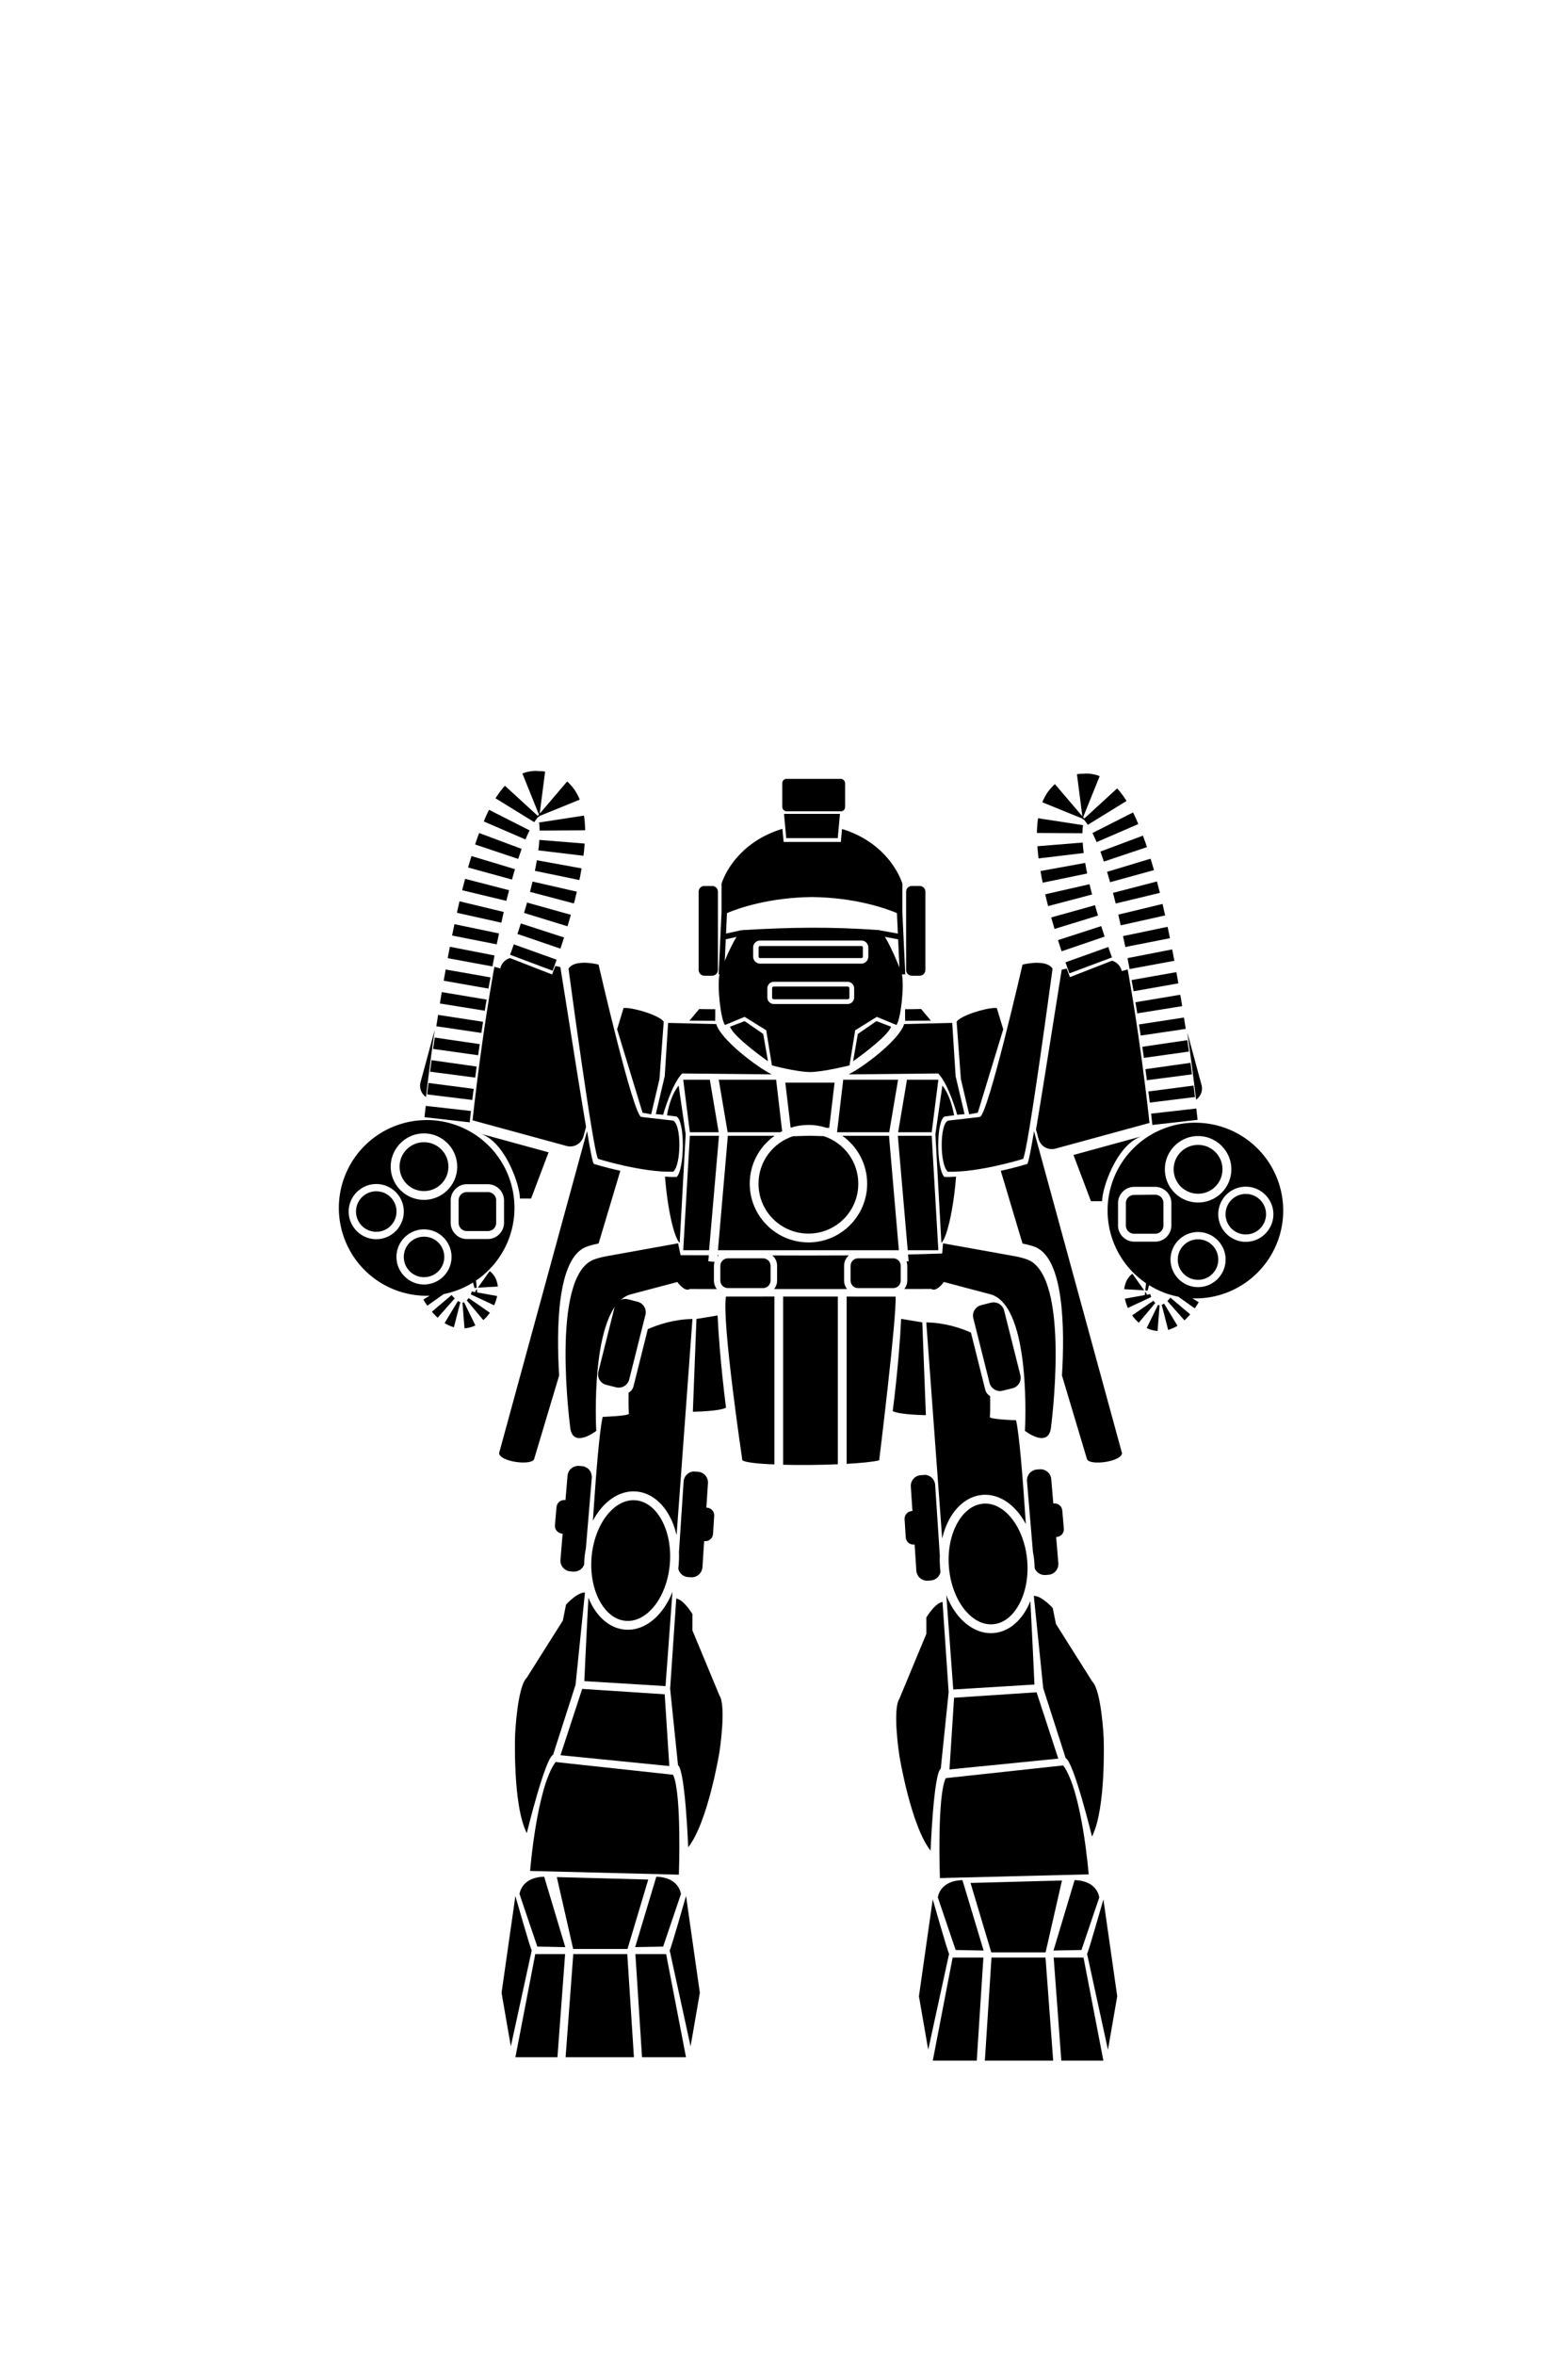 <?xml version="1.0" encoding="UTF-8" standalone="no"?>
<!-- Created with Inkscape (http://www.inkscape.org/) -->

<svg
   sodipodi:docname="Firestarter.svg"
   inkscape:version="1.2.2 (b0a8486541, 2022-12-01)"
   id="svg8"
   version="1.1"
   viewBox="0 0 34.983 52.516"
   height="52.516mm"
   width="34.983mm"
   xml:space="preserve"
   xmlns:inkscape="http://www.inkscape.org/namespaces/inkscape"
   xmlns:sodipodi="http://sodipodi.sourceforge.net/DTD/sodipodi-0.dtd"
   xmlns="http://www.w3.org/2000/svg"
   xmlns:svg="http://www.w3.org/2000/svg"
   xmlns:rdf="http://www.w3.org/1999/02/22-rdf-syntax-ns#"
   xmlns:cc="http://creativecommons.org/ns#"
   xmlns:dc="http://purl.org/dc/elements/1.1/"><defs
     id="defs2" /><sodipodi:namedview
     id="base"
     pagecolor="#ffffff"
     bordercolor="#666666"
     borderopacity="1.0"
     inkscape:pageopacity="0.0"
     inkscape:pageshadow="2"
     inkscape:zoom="2.8284273"
     inkscape:cx="63.286053"
     inkscape:cy="102.17692"
     inkscape:document-units="mm"
     inkscape:current-layer="layer3"
     showgrid="false"
     inkscape:window-width="1920"
     inkscape:window-height="1043"
     inkscape:window-x="1920"
     inkscape:window-y="0"
     inkscape:window-maximized="1"
     inkscape:snap-global="false"
     fit-margin-top="0"
     fit-margin-left="0"
     fit-margin-right="0"
     fit-margin-bottom="0"
     showguides="true"
     inkscape:guide-bbox="true"
     inkscape:showpageshadow="2"
     inkscape:pagecheckerboard="0"
     inkscape:deskcolor="#d1d1d1" /><g
     inkscape:groupmode="layer"
     id="layer3"
     inkscape:label="Capa 1"><path
       id="rect3086"
       style="fill:#000000;stroke:none;stroke-width:0.223;stroke-linecap:round;stroke-dasharray:none;stop-color:#000000"
       d="m 11.971,17.191 -0.077,0.002 -0.075,0.01 -0.073,0.015 -0.068,0.022 -0.023,0.01 0.369,0.915 -0.026,0.029 -0.732,-0.671 -0.05,0.055 -0.074,0.095 -0.068,0.099 -0.019,0.03 0.864,0.532 0.005,-0.007 0.036,-0.051 0.031,-0.039 0.022,-0.026 0.019,0.003 0.002,-0.016 0.9,-0.366 -0.018,-0.045 -0.043,-0.086 -0.052,-0.086 -0.063,-0.081 -0.071,-0.077 -0.035,-0.029 -0.611,0.717 0.121,-0.939 -0.07,-0.009 -0.077,-0.001 z m -1.06,0.868 -0.02,0.038 -0.055,0.119 -0.043,0.102 0.93,0.402 0.039,-0.089 0.042,-0.09 0.012,-0.023 z m 2.117,0.129 -1.003,0.154 0.003,0.018 0.006,0.048 0.003,0.054 0.003,0.057 v 0.003 l 1.015,-0.006 v -0.017 l -0.004,-0.091 -0.006,-0.09 -0.01,-0.09 z m -2.338,0.388 -0.01,0.026 -0.05,0.139 -0.03,0.091 0.961,0.322 0.029,-0.084 0.042,-0.121 0.007,-0.018 z m 1.343,0.154 -0.01,0.129 -0.013,0.104 1.008,0.121 0.014,-0.124 0.012,-0.148 z m -1.514,0.36 -0.028,0.091 -0.045,0.154 -0.003,0.01 0.979,0.269 0.002,-0.004 0.04,-0.143 0.026,-0.084 z m 1.459,0.094 -0.029,0.158 -0.016,0.078 0.993,0.205 0.019,-0.09 0.03,-0.17 z m -1.601,0.414 -0.057,0.219 -0.009,0.035 0.986,0.237 0.007,-0.028 0.054,-0.209 z m 1.504,0.061 -0.006,0.025 -0.042,0.171 -0.009,0.033 0.98,0.259 0.012,-0.041 0.046,-0.189 0.007,-0.033 z m -1.629,0.44 -0.012,0.053 -0.046,0.203 0.992,0.221 0.043,-0.196 0.01,-0.043 z m 1.507,0.028 -0.018,0.064 -0.048,0.161 -0.002,0.006 0.97,0.298 0.004,-0.012 0.051,-0.173 0.019,-0.071 z m -0.139,0.466 -0.064,0.199 -0.012,0.035 0.96,0.328 0.014,-0.043 0.067,-0.206 z m -1.481,0.016 -0.048,0.231 -0.004,0.023 0.996,0.196 0.003,-0.019 0.048,-0.224 z m 1.324,0.45 -0.055,0.157 -0.028,0.075 0.95,0.356 0.03,-0.083 0.058,-0.163 z m -1.426,0.054 -0.015,0.075 -0.033,0.179 0.998,0.184 0.033,-0.173 0.013,-0.071 z m 1.342,0.252 c -0.106,0.03 -0.192,0.116 -0.217,0.231 l -0.132,-0.036 c -0.275,1.528 -0.445,3.034 -0.487,3.423 l 2.097,0.572 c 0.164,0.045 0.333,-0.051 0.378,-0.216 l 0.057,-0.209 c -0.2,-1.192 -0.382,-2.38 -0.574,-3.566 l -0.112,-0.023 c -0.044,0.12 -0.071,0.19 -0.071,0.19 z m -1.436,0.255 -0.044,0.25 0.999,0.176 0.045,-0.25 z m -0.086,0.504 -0.018,0.099 -0.025,0.155 1.002,0.161 0.025,-0.153 0.016,-0.095 z m -0.083,0.508 -0.038,0.244 v 0.01 l 1.003,0.148 0.002,-0.007 0.036,-0.241 z m -0.074,0.331 -0.317,1.169 c -0.035,0.129 0.017,0.26 0.121,0.332 0.042,-0.362 0.108,-0.892 0.196,-1.501 z m -0.001,0.174 -0.007,0.048 -0.029,0.206 1.005,0.141 0.029,-0.203 0.006,-0.045 z m -0.071,0.505 -0.014,0.106 -0.019,0.151 1.007,0.131 0.019,-0.146 0.013,-0.1 z m -0.067,0.508 -0.01,0.074 -0.022,0.181 1.008,0.124 0.022,-0.177 0.009,-0.071 z m -0.062,0.511 -0.029,0.252 1.009,0.115 0.028,-0.253 z m 0.02,0.317 a 1.959,1.959 0 0 0 -1.959,1.959 1.959,1.959 0 0 0 1.959,1.959 1.959,1.959 0 0 0 0.067,-0.002 l -0.141,0.086 0.04,0.066 0.044,0.065 0.004,0.007 0.366,-0.26 a 1.959,1.959 0 0 0 0.654,-0.258 l 0.032,0.122 0.052,-0.004 -0.016,-0.162 a 1.959,1.959 0 0 0 0.857,-1.62 1.959,1.959 0 0 0 -1.959,-1.959 z m -0.06,0.297 c 0.408,0 0.741,0.334 0.741,0.742 0,0.408 -0.332,0.74 -0.741,0.74 -0.408,0 -0.742,-0.332 -0.742,-0.74 2e-7,-0.408 0.334,-0.742 0.742,-0.742 z m 1.26,0.006 c 0.552,0.179 0.884,1.156 0.88,1.447 l 0.25,10e-7 0.39,-1.031 z m -1.26,0.191 c -0.302,0 -0.544,0.243 -0.544,0.545 8e-7,0.302 0.243,0.544 0.544,0.544 0.302,0 0.545,-0.243 0.545,-0.544 0,-0.302 -0.243,-0.545 -0.545,-0.545 z m -1.08,0.932 c 0.005,-1.34e-4 0.01,0 0.016,0 0.339,0 0.614,0.275 0.614,0.614 -2e-7,0.339 -0.276,0.616 -0.614,0.616 -0.339,0 -0.616,-0.277 -0.616,-0.616 -1e-7,-0.333 0.269,-0.605 0.6,-0.614 z m 2.029,0.004 c 0.003,-8e-5 0.006,0 0.009,0 h 0.466 c 0.199,0 0.362,0.163 0.362,0.362 v 0.498 c 0,0.199 -0.163,0.362 -0.362,0.362 h -0.466 c -0.199,0 -0.362,-0.163 -0.362,-0.362 v -0.498 c -10e-7,-0.196 0.158,-0.357 0.352,-0.362 z m -2.025,0.158 c -0.245,0.006 -0.44,0.205 -0.44,0.451 10e-8,0.25 0.201,0.452 0.452,0.452 0.25,0 0.451,-0.201 0.451,-0.452 -10e-8,-0.25 -0.201,-0.451 -0.451,-0.451 -0.004,-1e-6 -0.008,-9.8e-5 -0.012,0 z m 2.035,0.017 c -0.104,0 -0.186,0.081 -0.186,0.186 l -10e-7,0.498 c 10e-7,0.104 0.081,0.186 0.186,0.186 h 0.466 c 0.104,0 0.186,-0.081 0.186,-0.186 v -0.498 c 0,-0.104 -0.081,-0.186 -0.186,-0.186 z m -0.958,0.832 c 0.339,-1e-6 0.614,0.276 0.614,0.614 10e-7,0.339 -0.276,0.615 -0.614,0.615 -0.339,-10e-7 -0.615,-0.277 -0.615,-0.615 -2e-7,-0.339 0.277,-0.614 0.615,-0.614 z m 0,0.163 c -0.25,0 -0.451,0.201 -0.451,0.452 2e-7,0.25 0.201,0.451 0.451,0.451 0.25,0 0.452,-0.201 0.452,-0.451 0,-0.25 -0.201,-0.452 -0.452,-0.452 z m 1.464,0.768 -0.263,0.369 0.446,-0.025 -0.002,-0.017 -0.009,-0.05 -0.012,-0.045 -0.016,-0.047 -0.023,-0.047 -0.029,-0.046 -0.035,-0.043 -0.043,-0.04 z m -0.284,0.399 -0.035,0.049 0.006,0.02 -0.018,-0.003 -0.003,0.004 -0.008,-0.005 -0.056,-0.01 v -0.006 l -0.008,0.03 -0.012,0.033 -0.003,0.007 0.521,0.244 0.013,-0.028 0.028,-0.078 0.022,-0.079 0.004,-0.022 -0.446,-0.08 z m -0.564,0.134 -0.441,0.372 0.028,0.032 0.045,0.049 0.047,0.046 0.009,0.007 0.381,-0.43 -0.023,-0.023 -0.027,-0.03 z m 0.381,0.068 -0.004,0.005 -0.023,0.027 -0.017,0.018 0.37,0.441 0.009,-0.008 0.062,-0.061 0.057,-0.068 0.018,-0.027 z m -0.24,0.065 -0.298,0.493 0.035,0.021 0.053,0.027 0.053,0.022 0.055,0.02 0.012,0.002 0.143,-0.557 -0.003,-0.002 -0.015,-0.007 -0.017,-0.009 z m 0.136,0.028 -0.006,0.001 -0.008,0.003 -0.008,0.003 -0.007,0.001 h -0.006 l 0.045,0.573 0.028,-0.001 0.052,-0.009 0.052,-0.012 0.048,-0.015 0.047,-0.02 0.016,-0.007 z" /><path
       id="rect3086-2"
       style="fill:#000000;stroke:none;stroke-width:0.223;stroke-linecap:round;stroke-dasharray:none;stop-color:#000000"
       d="m 24.218,17.25 0.077,0.002 0.075,0.01 0.073,0.015 0.068,0.022 0.023,0.01 -0.369,0.915 0.026,0.029 0.732,-0.671 0.05,0.055 0.074,0.095 0.068,0.099 0.019,0.03 -0.864,0.532 -0.005,-0.007 -0.036,-0.051 -0.031,-0.039 -0.022,-0.026 -0.019,0.003 -0.002,-0.016 -0.9,-0.366 0.018,-0.045 0.043,-0.086 0.052,-0.086 0.063,-0.081 0.071,-0.077 0.035,-0.029 0.611,0.717 -0.121,-0.939 0.07,-0.009 0.077,-0.001 z m 1.06,0.868 0.02,0.038 0.055,0.119 0.043,0.102 -0.93,0.402 -0.039,-0.089 -0.042,-0.09 -0.012,-0.023 z m -2.117,0.129 1.003,0.154 -0.003,0.018 -0.006,0.048 -0.003,0.054 -0.003,0.057 v 0.003 l -1.015,-0.006 -1.7e-5,-0.017 0.004,-0.091 0.006,-0.09 0.01,-0.09 z m 2.338,0.388 0.01,0.026 0.05,0.139 0.03,0.091 -0.961,0.322 -0.029,-0.084 -0.042,-0.121 -0.007,-0.018 z m -1.343,0.154 0.01,0.129 0.013,0.104 -1.008,0.121 -0.014,-0.124 -0.012,-0.148 z m 1.514,0.36 0.028,0.091 0.045,0.154 0.003,0.01 -0.979,0.269 -0.002,-0.004 -0.04,-0.143 -0.026,-0.084 z m -1.459,0.094 0.029,0.158 0.016,0.078 -0.993,0.205 -0.019,-0.09 -0.03,-0.17 z m 1.601,0.414 0.057,0.219 0.009,0.035 -0.986,0.237 -0.007,-0.028 -0.054,-0.209 z m -1.504,0.061 0.006,0.025 0.042,0.171 0.009,0.033 -0.98,0.259 -0.012,-0.041 -0.046,-0.189 -0.007,-0.033 z m 1.629,0.44 0.012,0.053 0.046,0.203 -0.992,0.221 -0.043,-0.196 -0.01,-0.043 z m -1.507,0.028 0.018,0.064 0.048,0.161 0.002,0.006 -0.97,0.298 -0.004,-0.012 -0.051,-0.173 -0.019,-0.071 z m 0.139,0.466 0.064,0.199 0.012,0.035 -0.96,0.328 -0.014,-0.043 -0.067,-0.206 z m 1.481,0.016 0.048,0.231 0.004,0.023 -0.996,0.196 -0.003,-0.019 -0.048,-0.224 z m -1.324,0.45 0.055,0.157 0.028,0.075 -0.95,0.356 -0.03,-0.083 -0.058,-0.163 z m 1.426,0.054 0.015,0.075 0.033,0.179 -0.998,0.184 -0.033,-0.173 -0.013,-0.071 z m -1.342,0.252 c 0.106,0.03 0.192,0.116 0.217,0.231 l 0.132,-0.036 c 0.275,1.528 0.445,3.034 0.487,3.423 l -2.097,0.572 c -0.164,0.045 -0.333,-0.051 -0.378,-0.216 l -0.057,-0.209 c 0.2,-1.192 0.382,-2.38 0.574,-3.566 l 0.112,-0.023 c 0.044,0.12 0.071,0.19 0.071,0.19 z m 1.436,0.255 0.044,0.25 -0.999,0.176 -0.045,-0.25 z m 0.086,0.504 0.018,0.099 0.025,0.155 -1.002,0.161 -0.025,-0.153 -0.016,-0.095 z m 0.083,0.508 0.038,0.244 2.7e-5,0.01 -1.003,0.148 -0.002,-0.007 -0.036,-0.241 z m 0.074,0.331 0.317,1.169 c 0.035,0.129 -0.017,0.26 -0.121,0.332 -0.042,-0.362 -0.108,-0.892 -0.196,-1.501 z m 0.001,0.174 0.007,0.048 0.029,0.206 -1.005,0.141 -0.029,-0.203 -0.006,-0.045 z m 0.071,0.505 0.014,0.106 0.019,0.151 -1.007,0.131 -0.019,-0.146 -0.013,-0.1 z m 0.067,0.508 0.01,0.074 0.022,0.181 -1.008,0.124 -0.022,-0.177 -0.009,-0.071 z m 0.062,0.511 0.029,0.252 -1.009,0.115 -0.028,-0.253 z m -0.02,0.317 a 1.959,1.959 0 0 1 1.959,1.959 1.959,1.959 0 0 1 -1.959,1.959 1.959,1.959 0 0 1 -0.067,-0.002 l 0.141,0.086 -0.04,0.066 -0.044,0.065 -0.004,0.007 -0.366,-0.26 a 1.959,1.959 0 0 1 -0.654,-0.258 l -0.032,0.122 -0.052,-0.004 0.016,-0.162 a 1.959,1.959 0 0 1 -0.857,-1.62 1.959,1.959 0 0 1 1.959,-1.959 z m 0.06,0.297 c -0.408,0 -0.741,0.334 -0.741,0.742 0,0.408 0.332,0.74 0.741,0.74 0.408,0 0.742,-0.332 0.742,-0.74 -1e-6,-0.408 -0.334,-0.742 -0.742,-0.742 z m -1.26,0.006 c -0.552,0.179 -0.884,1.156 -0.88,1.447 h -0.25 l -0.39,-1.031 z m 1.26,0.191 c 0.302,0 0.544,0.243 0.544,0.545 0,0.302 -0.243,0.544 -0.544,0.544 -0.302,0 -0.545,-0.243 -0.545,-0.544 0,-0.302 0.243,-0.545 0.545,-0.545 z m 1.08,0.932 c -0.005,-1.08e-4 -0.01,3e-6 -0.016,-1.4e-5 -0.339,0 -0.614,0.275 -0.614,0.614 0,0.339 0.276,0.616 0.614,0.616 0.339,0 0.616,-0.277 0.616,-0.616 0,-0.333 -0.269,-0.605 -0.6,-0.614 z m -2.029,0.004 c -0.003,-7.7e-5 -0.006,-3.1e-5 -0.009,-2.5e-5 h -0.466 c -0.199,5e-6 -0.362,0.163 -0.362,0.362 v 0.498 c -4e-6,0.199 0.163,0.362 0.362,0.362 l 0.466,10e-7 c 0.199,4e-6 0.362,-0.163 0.362,-0.362 v -0.498 c 4e-6,-0.196 -0.158,-0.357 -0.352,-0.362 z m 2.025,0.158 c 0.245,0.006 0.44,0.205 0.44,0.451 1e-6,0.25 -0.201,0.452 -0.452,0.452 -0.25,0 -0.451,-0.201 -0.451,-0.452 0,-0.25 0.201,-0.451 0.451,-0.451 0.004,9e-6 0.008,-1.09e-4 0.012,-1.4e-5 z m -2.035,0.017 c 0.104,-1e-6 0.186,0.081 0.186,0.186 l 1e-6,0.498 c 1e-6,0.104 -0.081,0.186 -0.186,0.186 h -0.466 c -0.104,1e-6 -0.186,-0.081 -0.186,-0.186 V 26.833 c 0,-0.104 0.081,-0.186 0.186,-0.186 z m 0.958,0.832 c -0.339,0 -0.614,0.276 -0.614,0.614 0,0.339 0.276,0.615 0.614,0.615 0.339,-1e-6 0.615,-0.277 0.615,-0.615 0,-0.339 -0.277,-0.614 -0.615,-0.614 z m 0,0.163 c 0.25,-10e-7 0.451,0.201 0.451,0.452 1e-6,0.25 -0.201,0.451 -0.451,0.451 -0.25,1e-6 -0.452,-0.201 -0.452,-0.451 0,-0.25 0.201,-0.452 0.452,-0.452 z m -1.464,0.768 0.263,0.369 -0.446,-0.025 0.002,-0.017 0.009,-0.05 0.012,-0.045 0.016,-0.047 0.023,-0.047 0.029,-0.046 0.035,-0.043 0.043,-0.04 z m 0.284,0.399 0.035,0.049 -0.007,0.02 0.018,-0.003 0.003,0.004 0.008,-0.005 0.056,-0.01 -3.4e-5,-0.006 0.008,0.03 0.012,0.033 0.003,0.007 -0.521,0.244 -0.013,-0.028 -0.028,-0.078 -0.022,-0.079 -0.004,-0.022 0.446,-0.08 z m 0.564,0.134 0.441,0.372 -0.028,0.032 -0.045,0.049 -0.047,0.046 -0.009,0.006 -0.381,-0.43 0.023,-0.023 0.027,-0.03 z m -0.381,0.068 0.004,0.005 0.023,0.027 0.017,0.018 -0.37,0.441 -0.009,-0.008 -0.062,-0.061 -0.057,-0.068 -0.018,-0.027 z m 0.24,0.065 0.298,0.493 -0.035,0.021 -0.053,0.027 -0.053,0.022 -0.055,0.02 -0.012,0.002 -0.143,-0.557 0.003,-0.002 0.015,-0.007 0.017,-0.009 z m -0.136,0.028 0.006,0.001 0.008,0.003 0.008,0.003 0.007,0.001 0.006,-3.4e-5 -0.045,0.573 -0.028,-0.001 -0.052,-0.009 -0.052,-0.012 -0.048,-0.015 -0.047,-0.02 -0.016,-0.007 z" /><path
       id="path1875"
       style="fill:#000000;stroke:none;stroke-width:0.197px;stroke-linecap:butt;stroke-linejoin:miter;stroke-opacity:1"
       d="m 13.014,21.47 c -0.134,0.002 -0.27,0.032 -0.33,0.131 0,0 0.549,4.1 0.659,4.242 0,0 0.979,0.306 1.677,0.286 0.18,-0.148 0.188,-1.066 -0.006,-1.14 l -0.704,-0.081 c -0.177,1.12e-4 -0.956,-3.398 -0.956,-3.398 0,0 -0.168,-0.043 -0.34,-0.041 z m 10.106,0 c -0.16,0.003 -0.307,0.041 -0.307,0.041 0,0 -0.779,3.398 -0.956,3.398 l -0.704,0.081 c -0.194,0.074 -0.186,0.992 -0.006,1.14 0.698,0.019 1.677,-0.286 1.677,-0.286 0.109,-0.142 0.659,-4.242 0.659,-4.242 -0.061,-0.099 -0.197,-0.129 -0.33,-0.131 -0.011,-1.63e-4 -0.022,-1.74e-4 -0.032,0 z m -7.877,2.608 0.148,1.171 h 0.643 l -0.197,-1.171 z m 0.793,0 0.198,1.171 h 1.171 c 0.015,-0.008 0.03,-0.016 0.045,-0.023 l -0.134,-1.148 z m 2.777,0 -0.138,1.171 h 1.164 l 0.198,-1.171 z m 1.422,0 -0.197,1.171 h 0.749 l 0.148,-1.171 z m -2.714,0.065 0.119,1.005 c 0.125,-0.04 0.259,-0.062 0.397,-0.062 0.141,0 0.277,0.023 0.405,0.065 h 0.058 l 0.12,-1.008 z m -2.38,0.065 c -0.126,0.154 -0.21,0.388 -0.261,0.663 l 0.211,0.028 c 0.194,0.088 0.186,1.172 0.006,1.347 -0.084,0.003 -0.171,-3.25e-4 -0.26,-0.007 0.054,0.72 0.203,1.364 0.327,1.478 l 0.134,-2.423 z m 5.884,0 -0.156,1.086 0.134,2.423 c 0.124,-0.114 0.272,-0.758 0.327,-1.478 -0.089,0.007 -0.177,0.01 -0.26,0.007 -0.18,-0.175 -0.188,-1.26 0.006,-1.347 l 0.211,-0.028 C 21.234,24.597 21.151,24.363 21.024,24.208 Z m -7.928,1.018 -1.962,7.18 c 0.017,0.192 0.718,0.284 0.781,0.134 l 0.559,-1.867 c -0.063,-1.035 -0.048,-2.617 0.604,-2.868 0.07,-0.027 0.156,-0.05 0.255,-0.07 h -0.002 l 0.01,-0.002 c 0.001,-2.38e-4 0.003,-5.56e-4 0.004,-7.68e-4 0.003,-5.6e-4 0.006,-9.42e-4 0.009,-0.002 l 0.485,-1.621 c -0.339,-0.075 -0.592,-0.154 -0.592,-0.154 -0.028,-0.036 -0.083,-0.322 -0.15,-0.73 z m 9.973,0 c -0.067,0.408 -0.123,0.694 -0.15,0.73 0,0 -0.253,0.079 -0.592,0.154 l 0.485,1.621 c 0.003,5.95e-4 0.006,9.42e-4 0.009,0.002 0.001,2.37e-4 0.003,5.54e-4 0.004,7.67e-4 l 0.01,0.002 h -0.002 c 0.099,0.02 0.185,0.043 0.255,0.07 0.652,0.251 0.667,1.833 0.604,2.868 l 0.559,1.867 c 0.063,0.15 0.763,0.058 0.781,-0.134 z m -7.679,0.102 -0.148,2.552 h 0.577 l 0.221,-2.552 z m 0.848,0 -0.221,2.552 h 4.036 l -0.22,-2.552 h -1.041 c 0.335,0.238 0.554,0.628 0.554,1.068 0,0.722 -0.588,1.31 -1.31,1.31 -0.722,0 -1.31,-0.588 -1.31,-1.31 0,-0.441 0.219,-0.831 0.554,-1.068 z m 1.797,0 -0.344,0.01 c -0.446,0.145 -0.769,0.564 -0.769,1.059 0,0.616 0.498,1.112 1.114,1.112 0.616,0 1.112,-0.497 1.112,-1.112 0,-0.497 -0.324,-0.917 -0.773,-1.061 l -0.284,-0.008 z m 1.995,0 0.221,2.552 h 0.683 l -0.148,-2.552 z m -4.902,2.398 -1.522,0.274 c -0.032,0.005 -0.064,0.011 -0.094,0.017 -0.001,2.62e-4 -0.003,5.56e-4 -0.004,7.69e-4 l -0.01,0.002 h 0.002 c -0.099,0.02 -0.185,0.043 -0.255,0.07 -0.981,0.378 -0.52,3.776 -0.52,3.776 0.077,0.433 0.577,0.043 0.577,0.043 0,0 -0.158,-2.751 0.751,-3.04 l 1.058,-0.28 c 0,0 0.162,0.232 0.279,0.156 0.201,5.81e-4 0.402,0.001 0.602,0.002 -0.041,-0.053 -0.065,-0.119 -0.065,-0.191 v -0.325 c 0,-0.032 0.005,-0.063 0.014,-0.092 l -0.14,-0.012 0.012,-0.135 c -0.211,-5.55e-4 -0.422,-7.41e-4 -0.63,-3.84e-4 z m 5.91,0 -0.018,0.227 c -0.256,0.009 -0.509,0.016 -0.761,0.022 l 0.013,0.151 -0.048,0.004 c 0.011,0.032 0.017,0.065 0.017,0.1 v 0.325 c 0,0.071 -0.024,0.137 -0.065,0.19 0.201,-2.21e-4 0.401,-5.78e-4 0.602,-7.68e-4 0.117,0.076 0.279,-0.156 0.279,-0.156 l 1.058,0.28 c 0.908,0.289 0.751,3.04 0.751,3.04 0,0 0.499,0.389 0.577,-0.043 0,0 0.461,-3.398 -0.52,-3.776 -0.07,-0.027 -0.156,-0.05 -0.255,-0.07 h 0.002 l -0.01,-0.002 c -0.001,-2.38e-4 -0.003,-5.32e-4 -0.004,-7.68e-4 -0.03,-0.006 -0.062,-0.012 -0.094,-0.017 z m -5.03,0.266 -0.003,0.03 c 0.009,-0.01 0.02,-0.02 0.03,-0.03 -0.009,-3.1e-5 -0.018,3.1e-5 -0.028,0 z m 2.929,0.003 c -0.58,0.004 -1.148,0.003 -1.706,0.001 0.065,0.058 0.106,0.141 0.106,0.234 v 0.325 c 0,0.072 -0.025,0.138 -0.066,0.191 0.542,1.24e-4 1.084,1.22e-4 1.625,-3.84e-4 -0.041,-0.053 -0.065,-0.119 -0.065,-0.191 v -0.325 c 0,-0.093 0.041,-0.177 0.106,-0.235 z m -2.698,0.066 c -0.094,0 -0.169,0.075 -0.169,0.169 v 0.325 c 0,0.094 0.075,0.169 0.169,0.169 h 0.784 c 0.094,0 0.168,-0.075 0.168,-0.169 v -0.325 c 0,-0.094 -0.074,-0.169 -0.168,-0.169 z m 2.904,0 c -0.094,0 -0.167,0.074 -0.167,0.169 v 0.325 c 0,0.094 0.073,0.169 0.167,0.169 h 0.785 c 0.094,0 0.167,-0.074 0.167,-0.169 v -0.325 c 0,-0.094 -0.073,-0.169 -0.167,-0.169 z" /><path
       id="path436"
       style="fill:#000000;stroke:none;stroke-width:0.201px;stroke-linecap:butt;stroke-linejoin:miter;stroke-opacity:1"
       d="m 18.08,20.688 c -0.495,0.002 -0.988,0.022 -1.528,0.054 -0.183,0.139 -0.496,0.963 -0.496,0.963 -0.063,0.29 0.026,1.036 0.119,1.152 l 0.438,-0.181 0.482,0.299 0.127,0.783 c 0,0 0.539,0.146 0.856,0.149 0.308,-0.005 0.875,-0.149 0.875,-0.149 l 0.127,-0.783 0.482,-0.299 0.438,0.181 c 0.093,-0.115 0.182,-0.862 0.119,-1.152 0,0 -0.313,-0.824 -0.496,-0.963 -0.55,-0.04 -1.048,-0.056 -1.543,-0.054 z m -1.123,0.286 h 2.262 c 0.085,0 0.154,0.069 0.154,0.154 v 0.205 c 0,0.085 -0.07,0.156 -0.154,0.156 h -2.262 c -0.085,0 -0.154,-0.071 -0.154,-0.156 v -0.205 c 0,-0.085 0.069,-0.154 0.154,-0.154 z m -0.004,0.122 c -0.017,0.002 -0.028,0.014 -0.028,0.032 v 0.205 c 0,0.019 0.013,0.032 0.032,0.032 h 2.262 c 0.019,0 0.032,-0.013 0.032,-0.032 v -0.205 c 0,-0.019 -0.013,-0.032 -0.032,-0.032 h -2.262 c -0.001,0 -0.002,-1.02e-4 -0.004,0 z M 17.266,21.894 h 1.644 c 0.08,0 0.147,0.065 0.147,0.145 v 0.206 c 0,0.08 -0.067,0.145 -0.147,0.145 H 17.266 c -0.08,0 -0.146,-0.065 -0.146,-0.145 v -0.206 c 0,-0.08 0.066,-0.145 0.146,-0.145 z m 0,0.106 c -0.023,0 -0.04,0.016 -0.04,0.039 v 0.206 c 0,0.023 0.017,0.039 0.04,0.039 h 1.644 c 0.023,0 0.041,-0.016 0.041,-0.039 v -0.206 c 0,-0.023 -0.018,-0.039 -0.041,-0.039 z"
       sodipodi:nodetypes="scccccccccccccsscsssssssssssssssssssssssssssssssssss" /><path
       id="path599"
       style="fill:#000000;stroke:none;stroke-width:0.197px;stroke-linecap:butt;stroke-linejoin:miter;stroke-opacity:1"
       d="m 17.456,18.482 c -1.107,0.337 -1.358,1.223 -1.358,1.223 v 0.634 l -0.065,1.388 0.123,0.006 0.036,-0.786 0.371,-0.084 -0.028,-0.119 -0.337,0.075 0.021,-0.457 c 0.259,-0.111 0.942,-0.347 1.896,-0.358 0.954,0.011 1.637,0.248 1.896,0.358 l 0.021,0.457 -0.408,-0.073 -0.028,0.119 0.442,0.082 0.036,0.786 0.123,-0.006 -0.065,-1.388 v -0.634 c 0,0 -0.249,-0.88 -1.346,-1.219 l -0.026,0.289 H 17.483 Z m -1.748,1.275 c -0.068,0.003 -0.121,0.059 -0.121,0.128 v 1.745 c 0,0.071 0.057,0.128 0.128,0.128 h 0.174 c 0.071,0 0.128,-0.057 0.128,-0.128 v -1.745 c 0,-0.071 -0.057,-0.128 -0.128,-0.128 h -0.174 c -0.002,0 -0.004,-1.11e-4 -0.007,0 z m 4.629,0 c -0.068,0.003 -0.121,0.059 -0.121,0.128 v 1.745 c 0,0.071 0.057,0.128 0.128,0.128 h 0.174 c 0.071,0 0.128,-0.057 0.128,-0.128 v -1.745 c 0,-0.069 -0.053,-0.124 -0.121,-0.128 -0.002,-1.11e-4 -0.004,0 -0.007,0 h -0.174 c -0.002,0 -0.004,-1.1e-4 -0.007,0 z" /><rect
       style="fill:#000000;stroke:none;stroke-width:0.104;stroke-linecap:round;stroke-dasharray:none;stop-color:#000000"
       id="rect1267"
       width="1.402"
       height="0.723"
       x="17.453"
       y="17.369"
       ry="0.093" /><path
       style="fill:#000000;stroke:none;stroke-width:0.197px;stroke-linecap:butt;stroke-linejoin:miter;stroke-opacity:1"
       d="m 17.492,18.149 0.049,0.541 h 1.15 l 0.049,-0.541 z"
       id="path1271"
       sodipodi:nodetypes="ccccc" /><path
       style="fill:#000000;stroke:none;stroke-width:0.197px;stroke-linecap:butt;stroke-linejoin:miter;stroke-opacity:1"
       d="m 16.613,22.771 0.415,0.286 0.106,0.609 c 0,0 -0.778,-0.544 -0.846,-0.771 z"
       id="path1495"
       sodipodi:nodetypes="ccccc" /><path
       style="fill:#000000;stroke:none;stroke-width:0.197px;stroke-linecap:butt;stroke-linejoin:miter;stroke-opacity:1"
       d="m 19.554,22.771 -0.415,0.286 -0.106,0.609 c 0,0 0.778,-0.544 0.846,-0.771 z"
       id="path1495-6"
       sodipodi:nodetypes="ccccc" /><path
       id="path2419"
       style="fill:#000000;stroke:none;stroke-width:0.197px;stroke-linecap:butt;stroke-linejoin:miter;stroke-opacity:1"
       d="m 13.953,22.477 c -0.015,-2.56e-4 -0.029,2.99e-4 -0.041,0.002 l -0.144,0.474 0.568,1.861 0.192,0.035 0.185,-0.784 0.095,-1.282 c -0.095,-0.137 -0.629,-0.302 -0.856,-0.306 z m 1.646,0.025 -0.217,0.259 0.574,0.003 c 0,0 0.004,-0.14 0.002,-0.259 -0.018,0.003 -0.359,-0.003 -0.359,-0.003 z m -0.693,0.309 -0.076,1.198 -0.002,3.85e-4 -0.197,0.836 0.164,0.014 c 0,0 0.188,-0.678 0.424,-0.921 l 1.999,0.02 c -0.335,-0.164 -1.143,-0.781 -1.238,-1.122 z" /><path
       id="path2419-6"
       style="fill:#000000;stroke:none;stroke-width:0.197px;stroke-linecap:butt;stroke-linejoin:miter;stroke-opacity:1"
       d="m 22.198,22.477 c 0.015,-2.55e-4 0.029,2.99e-4 0.041,0.002 l 0.144,0.474 -0.568,1.861 -0.192,0.035 -0.185,-0.784 -0.095,-1.282 c 0.095,-0.137 0.629,-0.302 0.856,-0.306 z m -1.646,0.025 0.217,0.259 -0.574,0.003 c 0,0 -0.004,-0.14 -0.002,-0.259 0.018,0.003 0.359,-0.004 0.359,-0.004 z m 0.693,0.309 0.076,1.198 0.002,3.84e-4 0.197,0.836 -0.164,0.014 c 0,0 -0.188,-0.678 -0.424,-0.921 l -1.999,0.02 c 0.335,-0.164 1.143,-0.781 1.238,-1.122 z" /><path
       id="path2499"
       style="fill:#000000;stroke:none;stroke-width:0.197px;stroke-linecap:butt;stroke-linejoin:miter;stroke-opacity:1"
       d="m 16.197,28.914 c -0.098,0.539 0.365,3.65 0.365,3.65 0.057,0.047 0.34,0.078 0.715,0.093 v -3.744 z m 1.275,0 v 3.75 c 0.382,0.01 0.827,0.006 1.22,-0.011 V 28.914 Z m 1.417,0 V 32.644 c 0.32,-0.018 0.587,-0.044 0.726,-0.079 0,0 0.396,-3.217 0.365,-3.65 z" /><path
       id="path2605"
       style="fill:#000000;stroke:none;stroke-width:0.197px;stroke-linecap:butt;stroke-linejoin:miter;stroke-opacity:1"
       d="m 13.943,28.967 c -0.107,5.31e-4 -0.204,0.073 -0.231,0.182 l -0.362,1.441 c -0.032,0.129 0.046,0.26 0.175,0.292 l 0.221,0.055 c 0.129,0.032 0.259,-0.046 0.292,-0.175 l 0.362,-1.441 c 0.032,-0.129 -0.046,-0.259 -0.175,-0.292 l -0.221,-0.056 c -0.02,-0.005 -0.04,-0.007 -0.06,-0.007 z m 2.066,0.368 -0.471,0.078 -0.08,2.069 c 0,0 0.59,-0.007 0.74,-0.091 0,0 -0.142,-1.069 -0.188,-2.056 z m -0.56,0.079 c -0.414,0.005 -0.774,0.128 -0.996,0.226 l -0.318,1.27 c -0.016,0.065 -0.057,0.117 -0.11,0.148 -0.005,0.253 0.002,0.444 0.006,0.464 0.012,0.055 -0.585,0.074 -0.585,0.074 -0.073,0.32 -0.15,1.27 -0.218,2.315 0.048,-0.09 0.101,-0.173 0.161,-0.247 0.211,-0.265 0.499,-0.429 0.806,-0.404 0.308,0.025 0.565,0.232 0.731,0.528 0.074,0.132 0.131,0.282 0.169,0.444 z M 12.897,32.689 c -0.122,0.002 -0.225,0.096 -0.235,0.22 l -0.046,0.544 c -0.005,-8.92e-4 -0.009,-0.002 -0.014,-0.002 -0.095,-0.008 -0.178,0.062 -0.186,0.157 l -0.035,0.405 c -0.008,0.095 0.062,0.177 0.156,0.186 0.005,4.66e-4 0.011,8.01e-4 0.016,7.68e-4 l -0.049,0.582 c -0.011,0.133 0.087,0.249 0.219,0.26 l 0.064,0.005 c 0.109,0.009 0.207,-0.056 0.245,-0.153 8.92e-4,-0.031 0.002,-0.062 0.004,-0.094 0.006,-0.093 0.018,-0.183 0.035,-0.27 l 0.132,-1.575 c 0.01,-0.125 -0.075,-0.234 -0.195,-0.257 -0.004,-6.7e-4 -0.008,-0.001 -0.012,-0.002 -0.004,-5.65e-4 -0.008,-8.05e-4 -0.012,-0.001 l -0.063,-0.005 c -0.008,-6.93e-4 -0.016,-9.05e-4 -0.025,-7.67e-4 z m 2.586,0.124 c -0.122,0.004 -0.223,0.1 -0.231,0.225 l -0.104,1.577 c 0.004,0.089 0.002,0.18 -0.005,0.273 -0.003,0.031 -0.006,0.062 -0.01,0.093 0.022,0.102 0.109,0.181 0.219,0.188 l 0.064,0.004 c 0.133,0.009 0.247,-0.091 0.256,-0.224 l 0.038,-0.583 c 0.005,8.18e-4 0.011,0.001 0.016,0.002 0.095,0.006 0.176,-0.065 0.182,-0.16 l 0.026,-0.405 c 0.006,-0.095 -0.066,-0.176 -0.161,-0.182 -0.005,-3.11e-4 -0.009,-4.72e-4 -0.014,-3.84e-4 l 0.036,-0.545 c 0.009,-0.133 -0.091,-0.247 -0.224,-0.255 l -0.063,-0.004 c -0.004,-2.76e-4 -0.009,-7.03e-4 -0.013,-7.69e-4 -0.004,-6.3e-5 -0.008,-1.3e-4 -0.012,0 z m -1.346,0.641 c -0.214,-0.001 -0.422,0.118 -0.593,0.332 -0.182,0.229 -0.315,0.563 -0.346,0.944 -0.031,0.381 0.046,0.732 0.19,0.987 0.143,0.255 0.345,0.41 0.574,0.428 0.229,0.018 0.454,-0.102 0.637,-0.33 0.182,-0.229 0.315,-0.563 0.346,-0.944 0.031,-0.381 -0.046,-0.732 -0.19,-0.987 -0.143,-0.255 -0.347,-0.409 -0.576,-0.428 -0.014,-0.001 -0.028,-0.002 -0.043,-0.002 z m 0.866,2.043 c -0.065,0.166 -0.15,0.315 -0.25,0.44 -0.211,0.265 -0.498,0.429 -0.806,0.404 -0.308,-0.025 -0.565,-0.233 -0.731,-0.528 -0.033,-0.058 -0.062,-0.12 -0.088,-0.184 -0.055,1.035 -0.091,1.86 -0.091,1.86 l 1.811,0.111 z m -1.968,0.016 c -0.176,0.011 -0.406,0.27 -0.406,0.27 l -0.072,0.356 -0.809,1.281 c -0.206,0.202 -0.255,1.247 -0.255,1.247 0,0 -0.061,1.579 0.26,2.212 0,0 0.407,-1.669 0.587,-1.748 l 0.501,-1.56 0.21,-2.058 c -0.005,-1.9e-4 -0.011,-3.42e-4 -0.017,0 z m 2.053,0.134 -0.137,2.011 0.176,1.706 c 0.161,0.114 0.227,1.83 0.227,1.83 0.441,-0.556 0.696,-2.115 0.696,-2.115 0,0 0.161,-1.034 -3.85e-4,-1.274 l -0.601,-1.446 7.69e-4,-0.363 c 0,0 -0.186,-0.319 -0.361,-0.349 z m -2.099,2.015 -0.484,1.479 2.428,0.242 -0.103,-1.6 z m -0.594,1.631 c -0.422,0.576 -0.568,2.429 -0.568,2.429 l 3.319,0.083 c 0,0 0.067,-1.819 -0.13,-2.228 z m -0.254,2.558 c -0.518,0.013 -0.55,0.387 -0.55,0.387 l 0.397,1.171 0.624,0.012 z m 2.502,0 -0.472,1.57 0.624,-0.012 0.397,-1.171 c 0,0 -0.032,-0.374 -0.55,-0.387 z m -2.22,0.008 0.365,1.603 h 1.212 l 0.463,-1.548 z m -0.924,0.42 -0.309,2.161 0.207,1.193 0.466,-2.139 c -0.033,-0.048 -0.365,-1.215 -0.365,-1.215 z m 3.807,0 c 0,0 -0.332,1.167 -0.365,1.215 l 0.466,2.139 0.207,-1.193 z m -3.364,1.298 -0.443,2.299 h 0.938 l 0.171,-2.299 z m 0.848,0 -0.171,2.299 h 1.524 l -0.148,-2.299 z m 1.386,0 0.148,2.299 h 0.981 l -0.443,-2.299 z" /><path
       id="path2605-7"
       style="fill:#000000;stroke:none;stroke-width:0.197px;stroke-linecap:butt;stroke-linejoin:miter;stroke-opacity:1"
       d="m 22.172,29.043 c 0.107,5.31e-4 0.204,0.073 0.231,0.182 l 0.362,1.441 c 0.032,0.129 -0.046,0.26 -0.175,0.292 l -0.221,0.055 c -0.129,0.032 -0.259,-0.046 -0.292,-0.175 l -0.362,-1.441 c -0.032,-0.129 0.046,-0.259 0.175,-0.292 l 0.221,-0.056 c 0.02,-0.005 0.04,-0.007 0.06,-0.007 z m -2.066,0.368 0.471,0.078 0.08,2.069 c 0,0 -0.59,-0.007 -0.74,-0.091 0,0 0.142,-1.069 0.188,-2.056 z m 0.56,0.079 c 0.414,0.005 0.774,0.128 0.996,0.226 l 0.318,1.27 c 0.016,0.065 0.057,0.117 0.11,0.148 0.005,0.253 -0.002,0.444 -0.006,0.464 -0.012,0.055 0.585,0.074 0.585,0.074 0.073,0.32 0.15,1.27 0.218,2.315 -0.048,-0.09 -0.101,-0.173 -0.161,-0.247 -0.211,-0.265 -0.499,-0.429 -0.806,-0.404 -0.308,0.025 -0.565,0.232 -0.731,0.528 -0.074,0.132 -0.131,0.282 -0.169,0.444 z m 2.553,3.275 c 0.122,0.002 0.225,0.096 0.235,0.22 l 0.046,0.544 c 0.005,-8.92e-4 0.009,-0.002 0.014,-0.002 0.095,-0.008 0.178,0.062 0.186,0.157 l 0.035,0.405 c 0.008,0.095 -0.062,0.177 -0.156,0.186 -0.005,4.66e-4 -0.011,8.18e-4 -0.016,7.44e-4 l 0.049,0.582 c 0.011,0.133 -0.087,0.249 -0.219,0.26 l -0.064,0.005 c -0.109,0.009 -0.207,-0.056 -0.245,-0.153 -8.92e-4,-0.031 -0.002,-0.062 -0.004,-0.094 -0.006,-0.093 -0.018,-0.183 -0.035,-0.27 l -0.132,-1.575 c -0.01,-0.125 0.075,-0.234 0.195,-0.257 0.004,-6.69e-4 0.008,-9.51e-4 0.012,-0.002 0.004,-5.65e-4 0.008,-8.18e-4 0.012,-0.001 l 0.063,-0.005 c 0.008,-6.95e-4 0.016,-8.93e-4 0.025,-7.44e-4 z m -2.586,0.124 c 0.122,0.004 0.223,0.1 0.231,0.225 l 0.104,1.577 c -0.004,0.089 -0.002,0.18 0.005,0.273 0.003,0.031 0.006,0.062 0.01,0.093 -0.022,0.102 -0.109,0.181 -0.219,0.188 l -0.064,0.004 c -0.133,0.009 -0.247,-0.091 -0.256,-0.224 l -0.038,-0.583 c -0.005,8.18e-4 -0.011,0.001 -0.016,0.002 -0.095,0.006 -0.176,-0.065 -0.182,-0.16 l -0.026,-0.405 c -0.006,-0.095 0.066,-0.176 0.161,-0.182 0.005,-3.11e-4 0.009,-4.72e-4 0.014,-3.84e-4 l -0.036,-0.545 c -0.009,-0.133 0.091,-0.247 0.224,-0.255 l 0.063,-0.004 c 0.004,-2.76e-4 0.009,-7.02e-4 0.013,-7.43e-4 0.004,-6.4e-5 0.008,-1.3e-4 0.012,0 z m 1.346,0.641 c 0.214,-0.001 0.422,0.118 0.593,0.332 0.182,0.229 0.315,0.563 0.346,0.944 0.031,0.381 -0.046,0.732 -0.19,0.987 -0.143,0.255 -0.345,0.41 -0.574,0.428 -0.229,0.018 -0.454,-0.102 -0.637,-0.33 -0.182,-0.229 -0.315,-0.563 -0.346,-0.944 -0.031,-0.381 0.046,-0.732 0.19,-0.987 0.143,-0.255 0.347,-0.409 0.576,-0.428 0.014,-0.001 0.028,-0.002 0.043,-0.002 z m -0.866,2.043 c 0.065,0.166 0.15,0.315 0.25,0.44 0.211,0.265 0.498,0.429 0.806,0.404 0.308,-0.025 0.565,-0.233 0.731,-0.528 0.033,-0.058 0.062,-0.12 0.088,-0.184 0.055,1.035 0.091,1.86 0.091,1.86 l -1.811,0.111 z m 1.968,0.016 c 0.176,0.011 0.406,0.27 0.406,0.27 l 0.072,0.356 0.809,1.281 c 0.206,0.202 0.255,1.247 0.255,1.247 0,0 0.061,1.579 -0.26,2.212 0,0 -0.407,-1.669 -0.587,-1.748 l -0.501,-1.56 -0.21,-2.058 c 0.006,-1.9e-4 0.011,-3.43e-4 0.017,0 z m -2.053,0.134 0.137,2.011 -0.176,1.706 c -0.161,0.114 -0.227,1.83 -0.227,1.83 -0.441,-0.556 -0.696,-2.115 -0.696,-2.115 0,0 -0.161,-1.034 3.84e-4,-1.274 l 0.601,-1.446 -7.44e-4,-0.363 c 0,0 0.186,-0.319 0.361,-0.349 z m 2.099,2.015 0.484,1.479 -2.428,0.242 0.103,-1.6 z m 0.594,1.631 c 0.422,0.576 0.568,2.429 0.568,2.429 l -3.319,0.083 c 0,0 -0.067,-1.819 0.13,-2.228 z m 0.254,2.558 c 0.518,0.013 0.55,0.387 0.55,0.387 l -0.397,1.171 -0.624,0.012 z m -2.502,0 0.472,1.57 -0.624,-0.012 -0.397,-1.171 c 0,0 0.032,-0.374 0.55,-0.387 z m 2.22,0.008 -0.365,1.603 h -1.212 l -0.463,-1.548 z m 0.924,0.42 0.309,2.161 -0.207,1.193 -0.466,-2.139 c 0.033,-0.048 0.365,-1.215 0.365,-1.215 z m -3.807,0 c 0,0 0.332,1.167 0.365,1.215 l -0.466,2.139 -0.207,-1.193 z m 3.364,1.298 0.443,2.299 h -0.938 l -0.171,-2.299 z m -0.848,0 0.171,2.299 h -1.524 l 0.148,-2.299 z m -1.386,0 -0.148,2.299 h -0.981 l 0.443,-2.299 z" /></g></svg>
